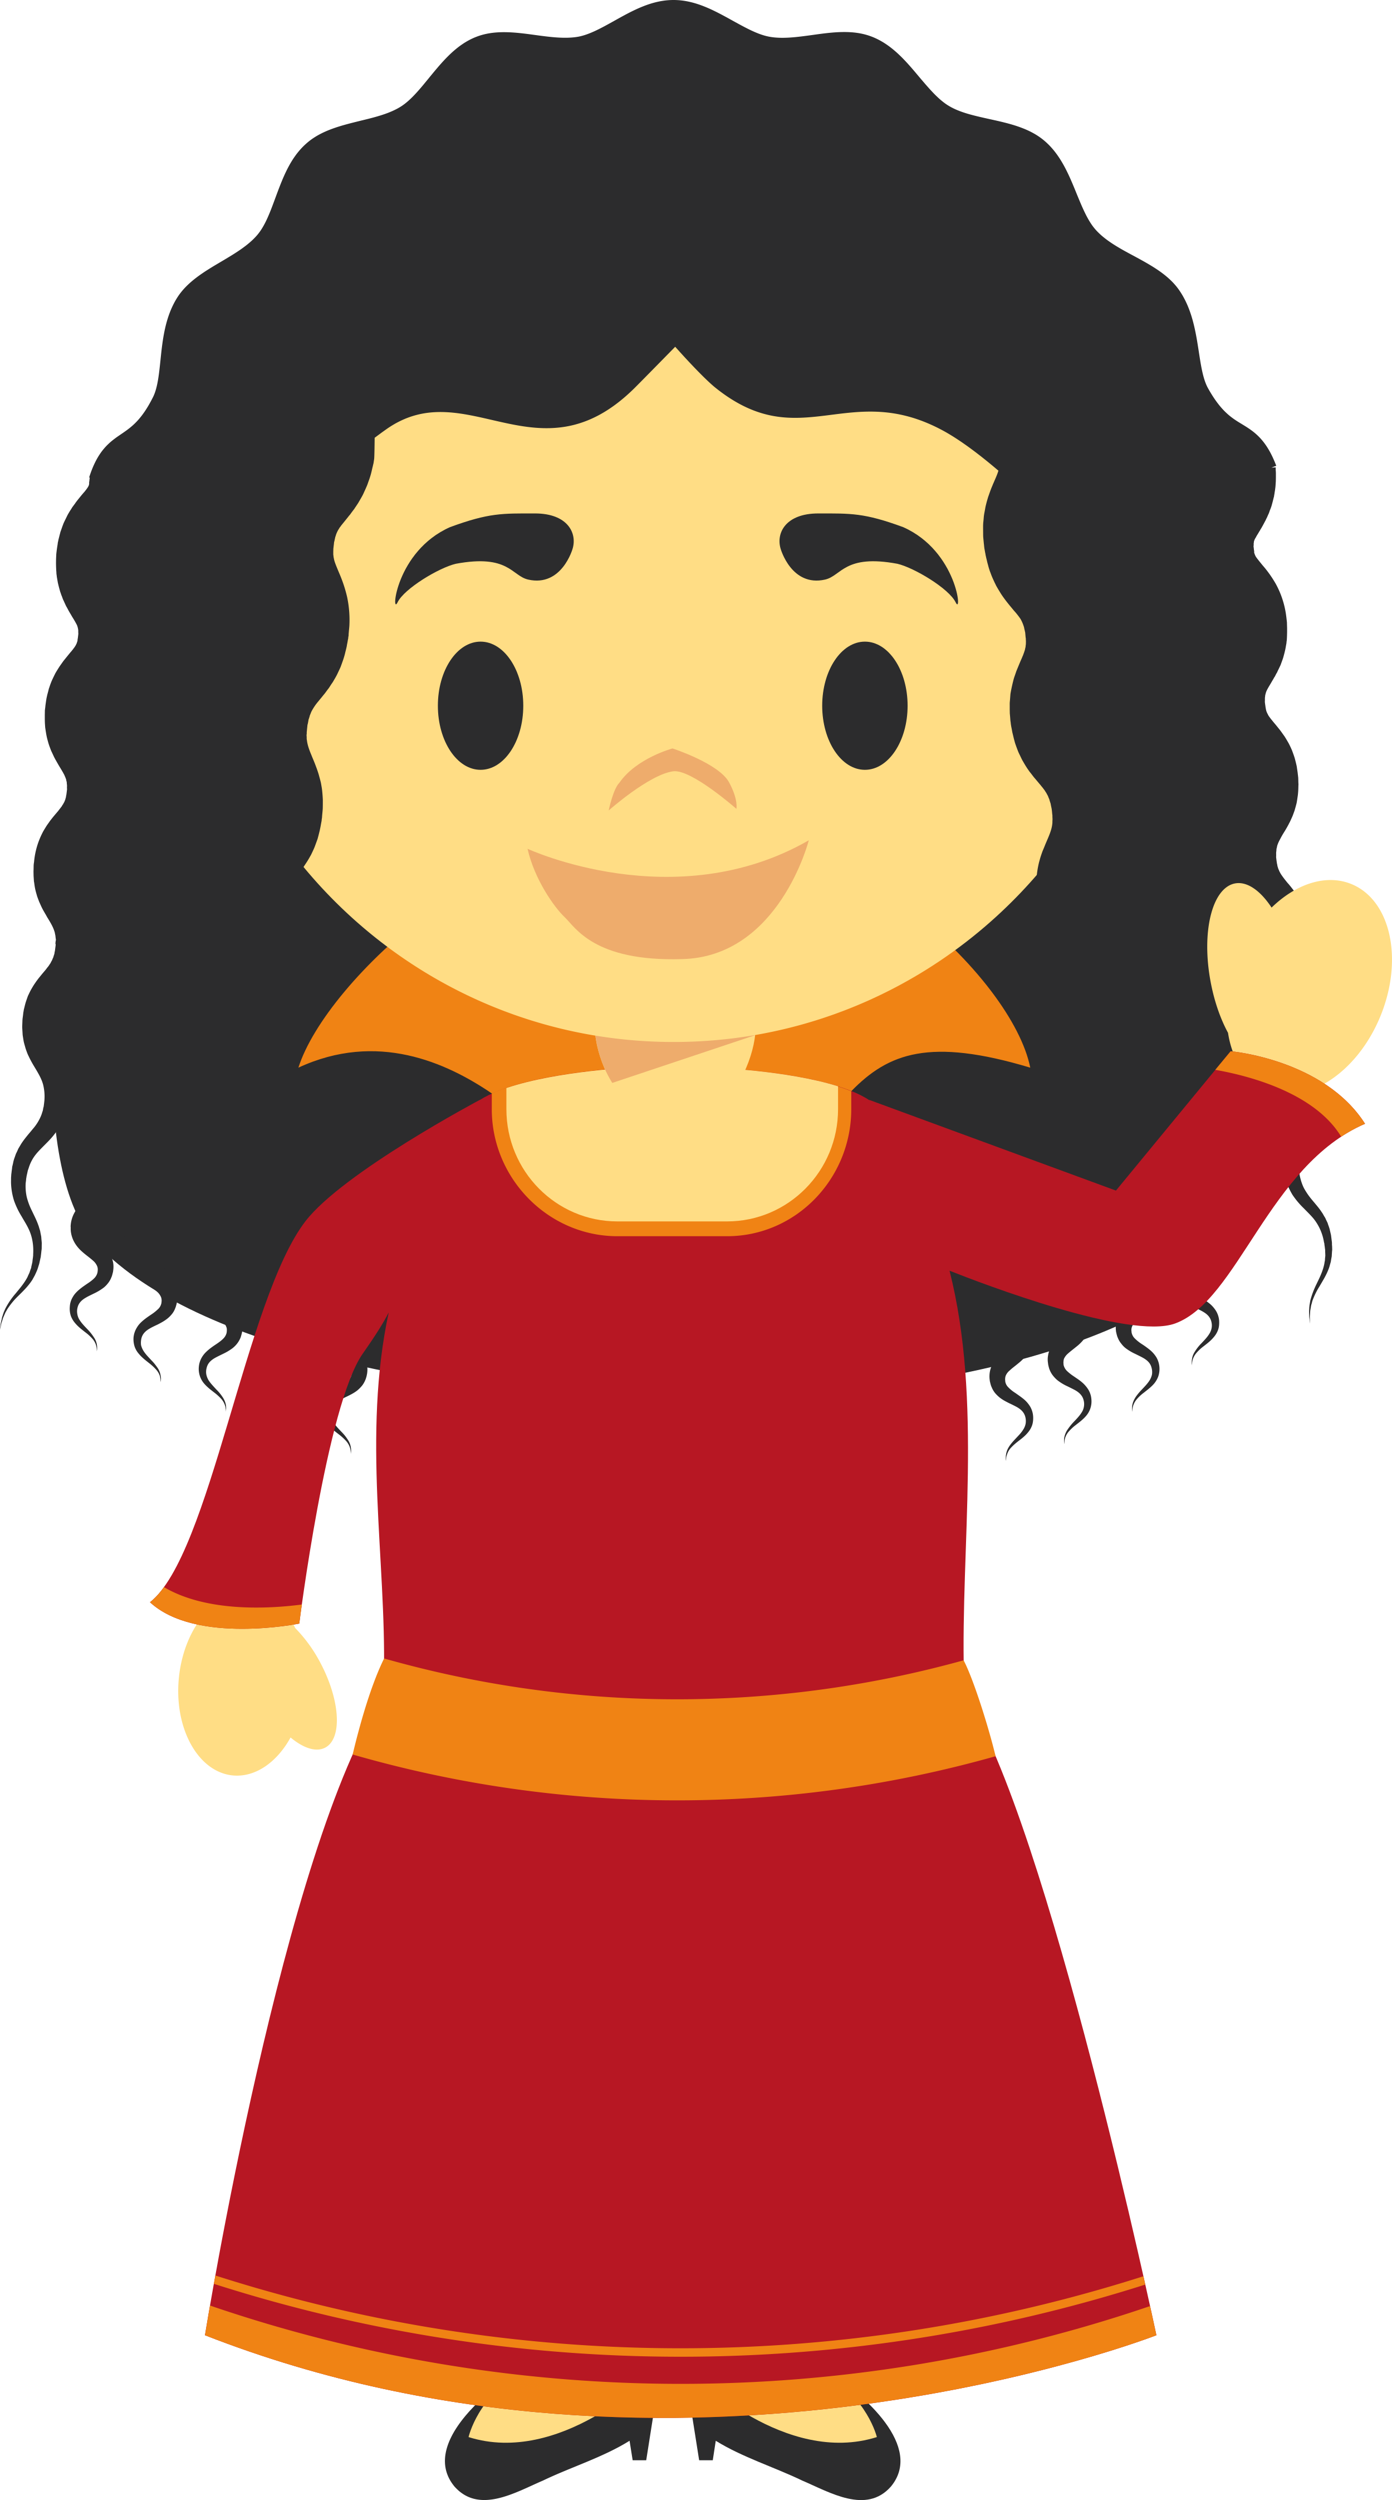 <svg xmlns="http://www.w3.org/2000/svg" width="65.195" height="117.016"><g fill-rule="evenodd" stroke-miterlimit="10" data-paper-data="{&quot;isPaintingLayer&quot;:true}" style="mix-blend-mode:normal"><path fill="#2c2c2d" d="m7.578 18.146 47.996-1.07s7.757 33.805 2.224 41.049c-7.772 10.165-44.784 9.48-53.362 0-5.948-6.578 3.142-39.978 3.142-39.978z"/><path fill="#f08314" d="M23.033 51.177c-2.127-1.447-5.37-2.916-9.058-1.205 1.316-4.123 9.457-11.633 17.482-11.664 8.03-.028 15.942 7.423 16.796 11.664-4.714-1.416-6.646-.681-8.384 1.102-4.208-.09-12.628.035-16.836.103"/><path fill="#ffdd85" d="M53.871 29.376c1.155.754 1.915 2.032 1.915 3.487 0 2.312-1.932 4.192-4.309 4.192-.068 0-.135-.003-.2-.004-3.86 6.99-11.249 11.72-19.732 11.72-8.492 0-15.888-4.739-19.743-11.743a4.238 4.238 0 0 1-.48.026c-2.386 0-4.314-1.879-4.314-4.19 0-1.567.881-2.929 2.185-3.65a22.963 22.963 0 0 1-.229-3.274c0-12.61 10.11-22.83 22.58-22.83 12.47 0 22.58 10.22 22.58 22.831 0 1.167-.087 2.316-.253 3.435" data-paper-data="{&quot;origPos&quot;:null}"/><path fill="#2c2c2d" d="M26.819 25.681s-.503 1.803-2.082 1.446c-.772-.174-.908-1.201-3.386-.74-.779.18-2.417 1.156-2.732 1.808-.316.652-.088-2.392 2.457-3.522 1.835-.675 2.457-.642 3.977-.642s1.987.907 1.766 1.65m9.741 0s.503 1.803 2.082 1.446c.772-.174.908-1.201 3.386-.74.779.18 2.417 1.156 2.732 1.808.316.652.087-2.392-2.457-3.522-1.835-.675-2.457-.642-3.977-.642s-1.987.907-1.766 1.65m-12.052 7.35c0 1.657-.895 3-2 3s-2-1.343-2-3 .895-3 2-3 2 1.343 2 3m18 0c0 1.657-.895 3-2 3s-2-1.343-2-3 .895-3 2-3 2 1.343 2 3"/><path fill="#eeac6c" d="M31.528 36.1c-1.125.153-3.02 1.834-3.02 1.834s.207-1.009.503-1.299c.8-1.156 2.487-1.604 2.487-1.604s2.173.703 2.65 1.588c.443.824.34 1.238.34 1.238s-2.121-1.871-2.96-1.756zM24.708 39.727s6.897 3.208 13.172-.397c0 0-1.39 5.47-5.95 5.561-4.115.122-4.984-1.492-5.477-1.956-.492-.463-1.42-1.772-1.745-3.208"/><path fill="#2c2c2d" d="M62.394 58.479a.49.49 0 0 1-.007.08c-.004.057-.006.107-.011.162 0 .024-.002.05-.004.077-.002.026-.008.048-.013.074-.008.048-.017.098-.024.148-.006.049-.023.094-.036.142l-.039.14c-.121.359-.307.641-.454.896a3.47 3.47 0 0 0-.342.697c-.015.055-.026.11-.043.158-.017.05-.021.102-.03.148l-.024.138c-.004.041-.006.085-.008.123-.003.039-.005.08-.009.11-.002.038-.004.068-.002.1.002.062.002.113.006.15l.002.127s-.006-.04-.014-.123c-.005-.041-.01-.091-.02-.151a.654.654 0 0 1-.007-.102c0-.033 0-.072-.002-.112 0-.036-.002-.083 0-.126.002-.049.007-.09.008-.145.007-.048.007-.1.02-.153.008-.052.02-.111.028-.168.07-.26.164-.512.283-.753.13-.272.279-.558.357-.89.01-.04.018-.082.024-.124.004-.042.019-.084.022-.13.001-.044.004-.088.01-.131l.007-.067-.002-.066c0-.046-.005-.09-.005-.138l-.001-.065-.01-.072c-.006-.053-.011-.101-.021-.153l-.007-.075-.002-.008v-.005l-.005-.015-.01-.037a2.367 2.367 0 0 0-.482-1.095c-.134-.162-.298-.321-.471-.498a3.848 3.848 0 0 1-.517-.616 3.185 3.185 0 0 1-.355-.824c-.014-.068-.027-.127-.04-.197l-.024-.098-.004-.025-.005-.03v-.013l-.01-.055a2.503 2.503 0 0 0-.026-.227l-.005-.054v-.059l-.002-.117c-.002-.078-.005-.157.005-.24.006-.078.013-.161.023-.24.015-.079.033-.16.047-.241.025-.08.046-.161.07-.24.106-.31.253-.587.367-.837.115-.22.192-.458.228-.703.008-.059.008-.118.01-.177l.002-.046v-.042l-.004-.083v-.078l-.013-.116-.015-.114-.007-.057-.002-.03c-.002-.007.002.043 0 .013l-.002-.014a2.337 2.337 0 0 0-.242-.69c-.117-.205-.277-.38-.495-.592a14.876 14.876 0 0 1-.354-.367c-.061-.07-.124-.149-.187-.225-.058-.083-.116-.164-.17-.25-.007-.008-.011-.017-.017-.03l-2.752 8.192c.048.043.093.09.134.14.106.117.191.25.253.396.059.143.094.294.104.448l.004.052v.018l-.002.032v.042l-.002.065-.005.068c0 .02-.003.04-.01.059a.688.688 0 0 1-.015.112 1.519 1.519 0 0 1-.175.406c-.152.238-.327.38-.474.503-.149.12-.278.213-.373.303a.654.654 0 0 0-.184.252.34.34 0 0 0-.03.137l-.003.022v.004c0 .005-.002-.028 0-.01v.015l.005.063c.006.022 0 .029.008.059a.554.554 0 0 0 .145.26c.095.094.198.18.309.254.129.083.253.172.374.266a1.4 1.4 0 0 1 .329.365c.084.139.134.295.147.457.008.145-.002.302-.052.435a1.057 1.057 0 0 1-.199.336c-.156.188-.323.306-.463.418a2.09 2.09 0 0 0-.345.317.898.898 0 0 0-.173.301.806.806 0 0 0-.035.214c-.003.048-.003.075-.003.075s-.001-.027-.01-.075l-.004-.094c.002-.037.002-.085.013-.131a.835.835 0 0 1 .132-.344c.087-.142.19-.273.308-.39.126-.135.267-.277.37-.443a.78.78 0 0 0 .108-.269.687.687 0 0 0-.01-.295c-.048-.206-.178-.35-.393-.474-.109-.064-.232-.121-.37-.188a2.43 2.43 0 0 1-.437-.26 1.043 1.043 0 0 1-.222-.219 1.102 1.102 0 0 1-.225-.468l-.016-.061-.004-.013c.002.009-.002-.024-.002-.024v-.013l-.008-.044a1.36 1.36 0 0 1 .01-.358 1.47 1.47 0 0 1 .115-.35c.054-.102.116-.199.186-.29.132-.166.27-.3.382-.424.11-.123.195-.232.222-.319a.218.218 0 0 0 .02-.105c.002-.009 0-.022 0-.026s0-.014-.002-.014c0 0-.002 0-.002-.004v-.005l-.004-.03-.007-.033-.004-.017c0-.011.004.044.004.017l-.004-.004a.22.22 0 0 0-.046-.092.442.442 0 0 0-.071-.065 1.937 1.937 0 0 0-.333-.18l-1.798 1.355c.063.052.12.11.173.173.21.234.335.532.354.846l.007.05v.052l-.004.04-.003.065-.002.067c-.002.023-.006.04-.008.06a.784.784 0 0 1-.02.114 1.41 1.41 0 0 1-.171.404c-.153.24-.328.382-.473.505-.151.118-.281.211-.374.301a.675.675 0 0 0-.186.254.416.416 0 0 0-.03.135l-.002.022v.004c0 .007-.002-.026 0-.008v.015l.006.061c.005.022 0 .031.007.059.022.1.072.192.145.264.094.093.197.177.307.25.13.082.254.17.374.266.13.101.242.225.33.365.158.27.191.595.093.892a1.135 1.135 0 0 1-.194.341c-.158.183-.329.301-.467.415a2 2 0 0 0-.344.316.897.897 0 0 0-.171.3c-.011.04-.02.08-.028.122-.004.037-.008.068-.008.094 0 .047-.003.077-.003.077s-.002-.027-.01-.077c-.003-.026-.003-.057-.005-.094.002-.039.002-.085.009-.133.023-.122.068-.24.134-.345.076-.129.186-.256.311-.389s.27-.278.372-.443a.855.855 0 0 0 .108-.27.749.749 0 0 0-.016-.295c-.045-.205-.172-.349-.39-.474-.108-.063-.229-.118-.368-.188a2.42 2.42 0 0 1-.441-.258 1.07 1.07 0 0 1-.218-.218 1.018 1.018 0 0 1-.171-.29c-.026-.053-.041-.123-.058-.18l-.01-.061-.01-.011c.005.011-.002-.026-.002-.026v-.013l-.006-.042a1.424 1.424 0 0 1 .008-.356 1.4 1.4 0 0 1 .117-.352c.051-.104.114-.202.186-.293.134-.166.268-.299.378-.421.115-.125.201-.234.229-.317a.242.242 0 0 0 .018-.109c.004-.009 0-.022 0-.027-.003-.004 0-.012-.003-.012h-.004v-.01l-.004-.028-.004-.033-.003-.02c0-.006.003.044.003.02l-.003-.002a.242.242 0 0 0-.047-.094.593.593 0 0 0-.074-.068 2.27 2.27 0 0 0-.356-.196c-.026-.013-.061-.027-.089-.042 0 0-1.387-.529-1.467-.863l-.045-.223-.02-.11-.005-.03a.135.135 0 0 0-.004-.026l-.002-.017-.007-.062c-.017-.163-.038-.325-.038-.5v-.017c0 .068-.004.136-.013.203a1.84 1.84 0 0 1-.074.314 1.864 1.864 0 0 1-.283.523 2.286 2.286 0 0 1-.262.282l-.051.048c-.1.085-.186.153-.262.211a3.59 3.59 0 0 0-.275.23c-.015.015-.023.015-.03.024-.006.002-.008.007-.013.02-.004.004-.004.013-.006.017.002.031-.007-.035-.007-.026v.009l.005.017.002.04.002.017c0-.002 0-.003-.002-.004 0-.005 0-.005-.002-.005-.006-.008-.005 0-.006 0v.024c0 .018.01.042.04.079.054.072.188.168.353.28a.532.532 0 0 0 .073.047c.002.005.004.01.009.01.021.017.047.03.074.048.004.001.006.008.01.011.023.017.05.036.073.056.003.003.007.003.014.007.038.03.077.065.12.098.009.009.024.018.033.029.013.011.022.021.034.028.011.018.029.028.039.042a.13.13 0 0 1 .025.026 1.43 1.43 0 0 1 .319.474c.06.142.096.294.106.448l.002.046v.094l-.002.07-.004.063-.007.057c-.009.039-.015.079-.024.114a1.46 1.46 0 0 1-.17.406 2.094 2.094 0 0 1-.474.503c-.149.122-.279.218-.376.308a.698.698 0 0 0-.186.244.47.47 0 0 0-.023.142l-.003.018v.004c0 .005-.006-.026-.002-.008l.002.017.003.059c.004.026 0 .033.006.061.024.1.074.19.145.264.095.093.2.177.311.25.117.083.249.164.37.264.13.104.241.229.33.369.084.139.134.295.145.457.027.28-.062.56-.246.774-.158.183-.325.302-.465.412a2.211 2.211 0 0 0-.347.32.841.841 0 0 0-.17.297c-.012.046-.023.087-.03.122-.002.04-.006.068-.006.094v.077a.643.643 0 0 1-.017-.171c0-.039 0-.081.01-.133a.99.99 0 0 1 .134-.345 2.7 2.7 0 0 1 .309-.389c.124-.131.266-.274.372-.444a.697.697 0 0 0 .104-.264.684.684 0 0 0-.009-.295c-.047-.207-.179-.354-.391-.477-.108-.061-.236-.12-.368-.187a2.335 2.335 0 0 1-.44-.26 1.359 1.359 0 0 1-.223-.22 1.052 1.052 0 0 1-.171-.29c-.021-.045-.039-.118-.054-.175l-.013-.063-.004-.015c0 .016-.002-.024-.002-.024l-.002-.013-.005-.04a1.04 1.04 0 0 1 .007-.356c.019-.124.063-.244.114-.354.054-.106.119-.201.184-.286.134-.171.273-.306.383-.426.093-.093.17-.2.227-.319a.308.308 0 0 0 .017-.11c.002-.008 0-.017 0-.026v-.011c-.004 0-.004-.002-.004-.002v-.002l-.003-.031-.006-.037-.002-.015c-.002-.011.002.037 0 .017l-.002-.006a.24.24 0 0 0-.046-.092.77.77 0 0 0-.074-.068 2.292 2.292 0 0 0-.36-.192c-.167-.083-.381-.175-.618-.369a.46.46 0 0 1-.076-.066l-.028-.026a.215.215 0 0 1-.05-.05.508.508 0 0 1-.032-.036.41.41 0 0 1-.069-.08 1.427 1.427 0 0 1-.214-.367.657.657 0 0 1-.048-.136l-.024-.081-.011-.061-.01-.037-.007-.018v-.01l-.006-.044c-.005-.046-.011-.087-.013-.133a1.258 1.258 0 0 1 .007-.28c.001-.033.006-.063.01-.096.002-.009.002-.018.007-.026.004-.029.017-.059.017-.092.067-.116.075-.232.125-.334.085-.162.182-.297.273-.407.08-.097.164-.19.253-.28.146-.155.25-.277.27-.341.008-.025.002-.032-.005-.025l-.026.01c0-.002 0 0-.004.004v-.01l-.004-.018v-.011c0 .016-.005-.05.004.033h-.004c-.005-.004-.007-.007-.009 0-.002 0-.004.005-.004.015-.002.018.004.037-.007.035-.015 0-.043-.022-.1-.048l-.22-.105c-.093-.046-.799-.057-.715.153.047.153.084.308.112.466l.007.072c.006.087.002.03.002.052v.031c0 .011.002.205-.013.302-.033.226-.11.443-.225.64l-.002.008c-.022.029-.039.064-.06.094-.003.005-.005.007-.007.013l-.063.083c-.11.138-.218.245-.315.33-.097.085-.186.153-.262.215a3.254 3.254 0 0 0-.274.225c-.015.017-.023.017-.033.024a.072.072 0 0 0-.013.022c0 .006-.002.013-.004.015.004.033-.004-.035-.002-.024v.011l.002.015.002.039v.018-.004c0-.005-.002-.005-.002-.007-.006-.008-.002 0-.004.002-.002.011-.002.018-.002.024a.165.165 0 0 0 .034.077c.01.01.02.02.028.032.003 0 .009.003.009.005.01.01.02.018.03.026 0 .002.002.007.005.007.006.008.021.019.036.032a2.816 2.816 0 0 1 .052.04c.041.032.091.065.143.102a.286.286 0 0 0 .054.035c.164.117.374.249.57.477.105.118.19.252.253.397.058.143.094.294.106.448l.005.05v.097l-.005.065-.005.063c-.001.025-.008.042-.01.06a.502.502 0 0 1-.022.113 1.23 1.23 0 0 1-.171.407c-.15.236-.323.384-.47.502-.147.121-.279.217-.374.309a.644.644 0 0 0-.186.242.438.438 0 0 0-.028.144l-.002.02v.002c0 .005-.003-.024 0-.011v.016l.004.062c.004.023 0 .034.006.06.02.1.073.193.148.263.093.095.197.179.31.25.12.083.245.169.37.267.13.102.242.226.329.367.084.14.133.297.145.459.01.14-.003.299-.05.433a1.094 1.094 0 0 1-.199.338c-.156.186-.324.302-.463.413a2.632 2.632 0 0 0-.35.319.847.847 0 0 0-.164.304.756.756 0 0 0-.032.118c0 .035-.005.07-.005.094v.074a.797.797 0 0 1-.015-.074l-.004-.094c.002-.037.002-.081.013-.131a.934.934 0 0 1 .127-.345c.076-.129.19-.256.314-.389.125-.134.27-.274.371-.444a.765.765 0 0 0 .106-.266.757.757 0 0 0-.011-.298c-.047-.205-.177-.351-.39-.474a5.536 5.536 0 0 0-.37-.185c-.136-.07-.288-.143-.442-.263a1.755 1.755 0 0 1-.22-.214 1.162 1.162 0 0 1-.168-.295c-.024-.047-.041-.122-.056-.177l-.013-.061-.007-.015c.004.013-.002-.022-.002-.022v-.013l-.006-.044a1.24 1.24 0 0 1 .123-.708c.054-.102.116-.2.186-.291.131-.166.27-.299.38-.421.112-.121.196-.236.226-.322a.21.21 0 0 0 .02-.104c.003-.011 0-.02 0-.027-.002-.006 0-.011-.002-.013l-.004-.004v-.003l-.007-.03-.004-.035-.002-.017c0-.009.002.039.002.017l-.002-.004a.168.168 0 0 0-.048-.09.27.27 0 0 0-.071-.068 2.258 2.258 0 0 0-.359-.194c-.166-.085-.38-.175-.62-.365a1.665 1.665 0 0 1-.339-.38 1.416 1.416 0 0 1-.128-.248.194.194 0 0 1-.017-.06h.002c0-.009-.011-.02-.015-.027 0-.004-.007-.006-.007-.011-.006-.013-.008-.026-.015-.041l-.021-.079-.013-.061-.009-.037-.006-.022-.003-.006c0 .003-.006-.066-.002-.047-.004-.04-.008-.082-.017-.13a1.567 1.567 0 0 1 .011-.283c.023-.23.097-.452.216-.651.004-.012.013-.019.021-.032.011-.024.029-.046.039-.066a1.3 1.3 0 0 1 .08-.111c.024-.035.048-.064.072-.094.09-.11.177-.201.25-.278.15-.153.253-.277.275-.337.011-.03.002-.036-.007-.03l-.023.013c0-.005-.003 0-.007.005v-.014l-.002-.017-.002-.013c.002.017-.005-.046.004.03h-.009c-.002 0-.004.009-.006.023 0 .012.004.032-.009.03-.01-.003-.041-.018-.095-.043l-.222-.11a3.203 3.203 0 0 1-.333-.173 2.223 2.223 0 0 1-.422-.321 1.863 1.863 0 0 1-.401-.551c-.029-.054-.048-.109-.07-.166l-.013-.041-.011-.02-.006-.026c-.008-.035-.022-.072-.028-.105l-.033-.135-.008-.04-.013-.085-.002-.041a1.89 1.89 0 0 1 .052-.705c.059-.22.151-.429.274-.62.098-.14.204-.273.318-.4.021-.021.04-.045.06-.065a3.005 3.005 0 0 1-.335-.186 2.636 2.636 0 0 1-.452-.347 2.22 2.22 0 0 1-.44-.599c-.028-.059-.057-.113-.078-.173l5.537-4.72-1.098-2.604 1.13-1.95-.043-.048-.097-.118c-.03-.035-.065-.074-.097-.12a4.21 4.21 0 0 1-.21-.275c-.034-.053-.069-.101-.104-.153l-.096-.166a2.663 2.663 0 0 1-.18-.339c-.061-.118-.098-.236-.143-.356-.048-.116-.078-.251-.114-.385a2.05 2.05 0 0 1-.05-.198l-.026-.14-.026-.14-.015-.068a.58.58 0 0 0-.009-.068l-.002-.022-.007-.044a4.582 4.582 0 0 1 .089-1.69l.052-.19c.036-.118.076-.235.119-.35l.067-.158.03-.076.03-.075.113-.264c.138-.323.199-.52.216-.741 0-.056.002-.112.006-.168-.002-.05-.006-.094-.006-.14v-.015c0-.007.002-.007 0-.024l-.009-.068-.013-.138-.017-.137c-.004-.053.004.052.002.037l-.002-.013-.004-.024-.009-.048c-.017-.064-.024-.134-.041-.189a1.771 1.771 0 0 1-.052-.17 1.835 1.835 0 0 1-.06-.148c-.022-.048-.05-.09-.072-.136-.024-.043-.056-.083-.082-.131l-.104-.138-.067-.08a.652.652 0 0 0-.071-.085c-.054-.068-.11-.132-.166-.2l-.095-.11-.1-.13c-.034-.046-.067-.085-.104-.131l-.106-.151a4.878 4.878 0 0 1-.196-.321c-.069-.109-.119-.234-.177-.347-.059-.118-.1-.237-.145-.357-.022-.063-.043-.118-.063-.181l-.054-.201-.048-.201-.012-.05-.007-.024-.002-.016-.013-.063c-.013-.086-.033-.17-.048-.256l-.002-.017a.887.887 0 0 1-.011-.077l-.004-.043-.013-.086-.013-.172-.015-.168-.004-.18v-.183c0-.061-.002-.12.004-.184.013-.122.019-.249.031-.376a8.05 8.05 0 0 1 .164-.734l.114-.33.119-.288a8.58 8.58 0 0 1 .106-.249l.043-.099.02-.05.012-.026.009-.02.03-.083c.009-.028.024-.059.028-.081l.022-.067a.188.188 0 0 0 .015-.062c.009-.038.02-.076.026-.118a.962.962 0 0 1 .013-.107c0-.074.007-.161-.002-.205v-.061l-.009-.057c-.008-.077-.013-.155-.021-.227l-.009-.059v-.013c-.004-.066.004.072.002.054l-.002-.015-.013-.07a1.325 1.325 0 0 1-.03-.136 1.802 1.802 0 0 0-.164-.393 3.499 3.499 0 0 0-.312-.395c-.151-.186-.377-.44-.597-.773-.027-.04-.051-.084-.08-.13a6.688 6.688 0 0 1-.153-.26c-.023-.045-.043-.094-.067-.135-.041-.094-.088-.186-.125-.278-.039-.089-.069-.183-.106-.273l-.046-.143c-.012-.045-.027-.095-.04-.15-.033-.105-.05-.203-.078-.306l-.017-.076-.003-.018-.002-.006-.006-.024c-.007-.033-.011-.062-.015-.088-.015-.061-.022-.116-.033-.172l-.008-.046-.005-.02-.011-.09-.002-.013c-.004-.044-.006-.084-.013-.124l-.023-.238c-.003-.044-.009-.083-.009-.118-.002-.044-.002-.087-.002-.127l-.002-.249v-.125l.006-.127a5.02 5.02 0 0 0 .024-.253c.007-.083.021-.169.037-.249.017-.085.03-.164.045-.247.018-.077.038-.155.058-.234l.065-.223c.026-.067.048-.137.072-.203.012-.03.023-.066.036-.1.011-.033.024-.058.033-.088.023-.056.046-.112.071-.168.006-.027.021-.05.031-.077l.03-.068.103-.24c.054-.129.086-.22.106-.29-.899-.767-1.774-1.421-2.542-1.847-4.473-2.456-6.7 1.165-10.696-2.023-.663-.53-1.9-1.93-1.9-1.93s-1.501 1.532-1.901 1.93c-4.492 4.444-7.861-.745-11.643 1.942-.18.127-.355.256-.532.389-.004.431-.013.942-.024.997l-.027.177-.01.05a.724.724 0 0 0-.023.098c-.02.074-.037.148-.053.223a3.74 3.74 0 0 1-.15.494c-.03.085-.057.173-.1.264-.039.092-.084.189-.13.289-.043.1-.099.193-.157.293l-.087.15c-.03.049-.06.093-.093.143-.028.045-.065.091-.095.144-.032.043-.065.083-.097.128a2.46 2.46 0 0 0-.095.13c-.03.039-.065.073-.093.113-.093.118-.192.238-.298.37a.145.145 0 0 1-.028.032l-.022.034a.587.587 0 0 1-.048.06c-.013.02-.024.035-.034.057-.009.018-.026.033-.035.055a1.25 1.25 0 0 0-.116.255c-.009.029-.016.057-.029.086a.222.222 0 0 0-.008.044l-.013.05c-.007.034-.013.069-.022.104l-.013.055v.007l.005-.066-.003.024-.004.043c-.004.06-.013.121-.02.18l-.01.094-.002.02c0 .007-.003.017-.003.017l.003.015c0 .022-.003.039-.003.059l-.001.033v.134c.001.026.006.052.01.08l.003.042.01.048.009.044c.004.015.004.028.011.05.03.127.11.315.231.607.16.365.286.744.376 1.132.092.44.127.89.104 1.34-.007.105-.02.207-.028.312a1.63 1.63 0 0 0-.009.155l-.009.042a.506.506 0 0 0-.008.081l-.003.012-.013.06a3.985 3.985 0 0 1-.043.232l-.008.058-.02.09c-.015.064-.03.125-.047.188-.057.258-.141.472-.223.699-.05.112-.104.223-.156.335-.054.111-.117.214-.177.317-.03.058-.063.1-.097.148l-.093.144c-.032.053-.065.088-.098.134l-.09.122-.026.033-.019.026-.044.052-.086.107c-.05.06-.1.12-.147.18a2.463 2.463 0 0 0-.344.511c-.015.043-.034.085-.052.133a.257.257 0 0 0-.023.072l-.024.077c-.006.026-.02.052-.026.08l-.015.09-.018.09-.01.044-.005.022c-.002.017.007-.101.002-.044l-.002.017c-.006.09-.019.177-.026.265l-.006.067-.004.016v.084c-.003.02-.007.041-.007.063-.002.025 0 .05.004.075.003.05-.004.105.009.153.024.198.076.386.212.708.034.087.071.174.108.262l.061.152.06.16c.044.116.084.235.119.354.034.129.071.253.1.383.023.133.049.265.06.395.013.13.023.261.028.392 0 .128 0 .253-.003.38-.004.126-.02.242-.03.364l-.006.09-.007.046-.004.02a.79.79 0 0 0-.006.074l-.026.135-.026.145-.014.07c-.001.008-.008.028-.01.045l-.011.055c-.032.133-.067.275-.104.407-.045.124-.09.249-.136.371-.049.122-.108.243-.168.367-.063.112-.13.232-.197.336l-.106.16-.051.079-.05.07-.108.135a1.303 1.303 0 0 1-.1.125l-.175.223-.045.05-.035.048-.073.092a.43.43 0 0 0-.057.083l.753 3.091-.459 2-.013.123-.017.174-.011.09c-.008.079-.004.031-.006.052l-.005.02-.004.036-.052.29-.006.017-.007.027-.008.045-.022.094-.052.193c-.008.03-.015.063-.028.094l-.028.085-.063.177-.034.083-.028.063-.327 1.432.819 4.966s3.523 6.906 3.406 7c-.24.192-.451.286-.62.367a2.465 2.465 0 0 0-.356.196.327.327 0 0 0-.074.068.202.202 0 0 0-.047.092l-.003.004c-.002.022.003-.025.003-.015l-.003.013-.006.037-.004.033-.002.005c-.005 0 0 .006-.005.01 0 .009-.002.017 0 .027a.251.251 0 0 0 .02.106c.055.12.132.228.227.32.11.12.248.253.38.428.071.089.133.184.184.286.058.11.097.23.115.354.022.117.025.236.01.354l-.006.044v.011l-.005.022-.005.017-.01.059c-.017.059-.034.131-.057.179-.042.105-.1.21-.17.293a1.663 1.663 0 0 1-.22.217c-.153.118-.307.192-.443.26-.134.065-.26.122-.368.187-.216.122-.346.269-.393.472a.76.76 0 0 0-.009.295.776.776 0 0 0 .106.269c.104.171.247.313.37.443.118.118.223.248.311.39.068.104.113.22.132.343.011.055.011.096.013.135-.002.038-.002.068-.007.094l-.008.077-.003-.079c0-.024-.006-.054-.008-.092-.007-.034-.013-.076-.03-.124a.85.85 0 0 0-.167-.297 2.414 2.414 0 0 0-.344-.317c-.146-.116-.313-.23-.466-.413a1.02 1.02 0 0 1-.199-.343c-.1-.297-.066-.622.093-.892.09-.14.2-.263.33-.367.126-.098.252-.181.372-.264a1.72 1.72 0 0 0 .309-.252.522.522 0 0 0 .145-.264c.009-.026.002-.033.009-.059l.004-.059v-.015c.004-.018-.002.013 0 .008l-.002-.006v-.018a.444.444 0 0 0-.028-.137.639.639 0 0 0-.186-.249c-.095-.09-.224-.186-.374-.306-.145-.123-.322-.269-.471-.505a1.247 1.247 0 0 1-.173-.404c-.011-.04-.015-.074-.022-.114 0-.02-.006-.035-.008-.057l-.003-.068-.004-.065-.002-.042v-.052l.007-.05c.006-.142-4.39-2.148-4.39-2.148-.078.039-.145.072-.195.102-.003.211.014.422.05.63.002.002.002.004.002.006l-.162-.063c.046.06.094.119.145.175.11.122.251.255.378.421.073.09.135.189.186.293.11.219.154.465.125.708l-.006.042-.002.013-.002.026-.003.011-.015.061a2.512 2.512 0 0 1-.052.178 1.205 1.205 0 0 1-.393.51 2.556 2.556 0 0 1-.44.258c-.14.07-.26.125-.37.188-.217.124-.344.269-.389.474a.69.69 0 0 0-.013.295.846.846 0 0 0 .103.269c.106.166.252.311.372.443.12.117.224.248.313.39a.95.95 0 0 1 .132.345c.007.048.007.094.009.133l-.004.094a1.46 1.46 0 0 0-.009.077v-.077c0-.026-.009-.057-.013-.094a.402.402 0 0 0-.026-.122.878.878 0 0 0-.166-.299 2.3 2.3 0 0 0-.348-.317c-.143-.114-.309-.232-.467-.415a1.053 1.053 0 0 1-.247-.776c.013-.162.063-.318.146-.457.086-.146.207-.265.33-.365.121-.1.251-.186.371-.266.12-.081.228-.164.31-.25a.567.567 0 0 0 .145-.263c.004-.03.002-.038.008-.06l.002-.061.003-.015c0-.018-.003.015-.003.008v-.026a.316.316 0 0 0-.032-.135.635.635 0 0 0-.182-.254c-.095-.089-.224-.183-.376-.301-.142-.123-.32-.265-.471-.505a1.192 1.192 0 0 1-.168-.404c-.013-.04-.018-.079-.026-.114l-.007-.059-.006-.068-.002-.065v-.093l.002-.05c.012-.155.047-.306.106-.45.013-.024.023-.05.037-.076l-1.14-.298c.007.166.036.33.085.49l-.707-.281a3.737 3.737 0 0 1-.054-.39l-.295-.275a.116.116 0 0 0-.01.033l-.004.004c0 .024.004-.026.004-.017l-.004.015-.005.037-.006.029v.004c0 .002-.002.002-.002.005v.01l-.003.026a.272.272 0 0 0 .02.11 1.1 1.1 0 0 0 .225.314c.11.125.248.259.382.429.07.09.132.187.186.288.055.11.093.23.113.352.023.118.027.239.011.358l-.005.042-.002.011a.602.602 0 0 0-.004.026l-.005.015-.013.059c-.015.055-.034.129-.056.177a.974.974 0 0 1-.168.293 1.38 1.38 0 0 1-.223.216c-.153.116-.303.193-.439.263-.14.065-.261.122-.367.185-.218.125-.346.269-.393.475a.916.916 0 0 0-.015.295c.022.095.06.185.11.268.101.166.246.308.371.444.117.118.221.248.312.387.067.106.11.224.127.348.013.047.013.093.015.13l-.004.096c-.011.051-.013.077-.013.077 0-.026 0-.051-.002-.077 0-.026-.005-.061-.007-.094-.011-.037-.013-.078-.026-.124a.847.847 0 0 0-.173-.299 2.389 2.389 0 0 0-.345-.317c-.139-.114-.305-.232-.462-.418a1.048 1.048 0 0 1-.2-.336 1.15 1.15 0 0 1-.054-.435c.015-.162.067-.318.152-.457.082-.146.205-.265.328-.365.123-.1.25-.186.37-.266.111-.074.215-.159.311-.252a.518.518 0 0 0 .143-.264c.008-.026.002-.035.008-.059l.004-.061v-.013c.003-.022 0 .011 0 .008v-.008l-.002-.018a.39.39 0 0 0-.028-.137.687.687 0 0 0-.186-.252c-.094-.089-.222-.183-.374-.306-.147-.12-.324-.262-.471-.5a1.38 1.38 0 0 1-.174-.409c-.01-.035-.012-.071-.02-.111-.002-.018-.007-.039-.007-.055l-.006-.07-.002-.067v-.038l-.003-.035v-.017l.005-.05c0-.026.006-.055.008-.079l-.527-.315c0-.021 0-.041.002-.063l.007-.098v-.027a.465.465 0 0 0 .002-.035v-.01l.006-.057c.009-.073.02-.149.028-.223l.009-.057.013-.057.026-.116c.011-.05.022-.103.037-.153l-.635-.598c-.132.08-.27.153-.41.218-.17.079-.293.144-.36.197a.327.327 0 0 0-.074.068.275.275 0 0 0-.047.091v.003c-.004.026 0-.027 0-.018l-.004.018-.005.035-.002.028c0 .004 0 .004-.002.004l-.004.005v.008c0 .014-.003.022-.003.029 0 .038.007.076.022.111.028.083.115.195.227.317.106.12.244.254.378.425.072.09.134.187.186.29.053.11.092.227.117.347.021.12.023.242.006.363l-.004.04-.002.01s-.007.037-.002.029l-.005.012-.015.06c-.015.054-.03.127-.056.177a1.002 1.002 0 0 1-.169.293 1.113 1.113 0 0 1-.222.218 2.595 2.595 0 0 1-.439.258c-.138.07-.261.124-.367.188-.216.124-.346.269-.392.474a.685.685 0 0 0-.008.295.691.691 0 0 0 .101.269c.102.166.247.31.373.443.117.119.22.25.31.39a.854.854 0 0 1 .139.572c-.011.05-.013.076-.013.076v-.076a.794.794 0 0 0-.203-.516 2.162 2.162 0 0 0-.348-.316c-.141-.114-.307-.232-.465-.42a1.105 1.105 0 0 1-.199-.337 1.093 1.093 0 0 1-.047-.435.968.968 0 0 1 .144-.456c.082-.147.208-.265.328-.365.124-.101.252-.186.37-.267.124-.081.232-.164.314-.251a.541.541 0 0 0 .14-.262c.009-.029.002-.038.009-.059l.004-.064.002-.015c.005-.018-.002.013-.002.011V59.4a.39.39 0 0 0-.03-.138.685.685 0 0 0-.184-.251c-.097-.09-.224-.184-.374-.304-.149-.123-.322-.263-.473-.503a1.394 1.394 0 0 1-.171-.404c-.01-.039-.015-.074-.023-.114-.003-.019-.007-.036-.007-.056l-.006-.07v-.14l-.005-.018.005-.05a1.432 1.432 0 0 1 .356-.846c.201-.227.411-.36.575-.478.088-.055.172-.115.253-.179.045-.072.09-.14.13-.21l.002-.037v-.005h-.002c0 .009-.003.018 0 .005a.045.045 0 0 1-.005-.022c-.004-.009-.006-.018-.013-.022-.006-.009-.015-.009-.032-.02a3.241 3.241 0 0 0-.276-.231 5.278 5.278 0 0 1-.26-.21c-.032-.028-.065-.061-.102-.096l.48.028-1.26-3.426-.002.017-.004.042-.005.031-.015.054-.026.112-.021.113-.044.138-.041.14-.023.07-.029.063c-.034.081-.067.167-.11.247-.16.33-.393.605-.611.824-.214.22-.404.397-.554.585a1.893 1.893 0 0 0-.324.617l-.028.083-.017.043-.008.042c-.014.061-.025.12-.04.177l-.008.045-.003.01c-.002.008 0-.027 0-.005l-.002.026-.017.099a2.251 2.251 0 0 1-.022.194c-.014.22.003.442.05.658.057.223.139.44.243.645.1.214.217.434.3.674.025.058.036.121.058.18l.026.09c.007.028.011.063.017.093.013.06.025.12.035.18a5 5 0 0 0 .015.178l.008.09c.003.033 0 .06 0 .09l-.002.175c0 .055-.013.111-.017.166-.006.054-.011.111-.019.164l-.005.041-.002.02c-.002.022-.002.008-.002.018l-.002.008-.018.077c-.008.05-.023.101-.032.151l-.017.072a.962.962 0 0 1-.022.074l-.047.151c-.011.026-.017.054-.027.076l-.03.07a2.58 2.58 0 0 1-.062.136c-.016.048-.046.085-.066.131-.025.039-.047.083-.07.124-.206.317-.454.549-.662.756a3.507 3.507 0 0 0-.495.595c-.03.046-.056.098-.082.14-.03.047-.043.094-.065.137l-.054.125c-.017.042-.03.082-.041.122-.008.035-.024.07-.034.105a.486.486 0 0 0-.027.096c-.012.057-.02.107-.03.149-.019.076-.025.12-.025.12l.01-.125c.009-.039.015-.091.019-.15a.758.758 0 0 1 .02-.097c.006-.039.016-.071.026-.111.007-.037.015-.083.028-.127.016-.044.03-.088.043-.133.02-.048.029-.098.057-.144.02-.054.045-.106.071-.157a3.65 3.65 0 0 1 .456-.66c.188-.23.404-.475.56-.776.015-.04.034-.076.051-.116.018-.038.04-.077.05-.118l.044-.129.024-.059.01-.069c.011-.04.02-.084.03-.13l.016-.065.008-.075c.005-.048.013-.1.02-.15l.008-.076.002-.01v-.057c.024-.39-.027-.8-.207-1.18-.089-.194-.21-.382-.335-.6a3.824 3.824 0 0 1-.35-.726 3.057 3.057 0 0 1-.145-.883l.002-.205.007-.098v-.025c0 .011.004-.03.004-.03v-.013l.009-.059c.006-.073.019-.147.028-.223l.004-.053.015-.061.027-.113c.014-.078.034-.155.06-.23.028-.074.052-.153.082-.227.039-.074.071-.149.104-.223l.127-.215c.177-.277.389-.506.562-.72.163-.187.293-.4.385-.63.023-.054.036-.111.056-.166l.015-.045.009-.04.013-.081.021-.078.015-.114.013-.114.005-.054.008-.029c0-.013-.008.04-.006.01v-.01a2.266 2.266 0 0 0-.067-.733c-.065-.226-.177-.436-.335-.7-.078-.129-.169-.278-.255-.442a6.99 6.99 0 0 1-.126-.26 3.82 3.82 0 0 1-.105-.288c-.026-.098-.059-.201-.082-.304a8.867 8.867 0 0 1-.05-.312l-.02-.335c-.002-.061 0-.091.002-.133l.005-.127.002-.061v-.03l.004-.018c-.004.005.005-.072.002-.05l.02-.149.017-.148.015-.075a.434.434 0 0 1 .013-.076c.026-.101.048-.203.078-.306.032-.105.071-.205.106-.31.047-.096.093-.199.145-.295.054-.092.11-.19.168-.275l.089-.13a.742.742 0 0 0 .045-.06l.046-.06.09-.113.085-.103.16-.19.037-.046.03-.042.065-.08.105-.156c.02-.052.054-.098.076-.148l.028-.072a.216.216 0 0 0 .03-.075l.024-.078a.282.282 0 0 0 .022-.075c.004-.045.014-.085.024-.131l.032-.251v-.048c0-.009-.011-.044-.011.026v-.048l.007-.092.017-.091-.013-.086c-.006-.054-.009-.113-.022-.161-.013-.051-.016-.103-.036-.149-.057-.192-.162-.376-.338-.662l-.067-.12c-.023-.037-.045-.077-.071-.122a3.17 3.17 0 0 1-.147-.28l-.071-.158c-.024-.05-.043-.107-.065-.161-.02-.059-.043-.112-.06-.173l-.05-.177a2.757 2.757 0 0 1-.069-.358l-.013-.09-.009-.046-.002-.048-.013-.201-.004-.201.004-.123.002-.13.002-.062c0 .005.011-.113.009-.071l.002-.02.007-.046c.042-.477.176-.94.395-1.366.056-.112.123-.212.186-.317.032-.05.065-.092.101-.144.031-.042.063-.094.098-.136l.095-.12.05-.061.043-.052.164-.192c.022-.031.049-.066.069-.09l.057-.075.03-.037c.008-.011.013-.024.02-.035l.04-.064c.02-.021.026-.043.035-.06.012-.018.022-.037.032-.055.017-.037.028-.076.046-.111.009-.04.02-.078.032-.116.005-.035.005-.061.015-.088.002-.004.002-.013.004-.021l.009-.062.015-.122.015-.122c.009-.059-.01.063-.008.046v-.028l-.002-.04.002-.075c0-.024.002-.052-.003-.072-.006-.043-.008-.089-.01-.128a.568.568 0 0 1-.026-.11c-.011-.037-.027-.072-.037-.103-.013-.034-.035-.072-.045-.107l-.067-.124c-.054-.098-.122-.203-.212-.356l-.065-.114c-.022-.037-.048-.087-.073-.127a3.572 3.572 0 0 1-.072-.137l-.071-.153c-.024-.055-.05-.1-.074-.16l-.064-.172c-.042-.112-.074-.234-.106-.354-.032-.121-.052-.245-.072-.368-.008-.061-.019-.12-.026-.181-.003-.068-.01-.138-.013-.205a7.217 7.217 0 0 1-.004-.206v-.15l.004-.23v-.015c-.002.059.013-.092.013-.088l.005-.037.008-.083.022-.16.026-.168.037-.168.045-.168.022-.086c.004-.03.016-.055.026-.085.038-.116.077-.229.127-.341.05-.111.106-.223.16-.334.058-.098.121-.199.183-.297.061-.089.126-.179.19-.269.057-.074.12-.149.18-.223.049-.062.099-.123.149-.183l.063-.072.03-.04c.009-.013.022-.023.028-.033l.044-.061.021-.026c.009-.011.013-.022.02-.028.017-.031.041-.064.054-.09a.524.524 0 0 1 .034-.07c.009-.024.013-.046.022-.068.011-.019.013-.046.019-.067l.003-.018.002-.009-.002-.004v-.015c0-.005 0-.009.002-.016l.001-.004.01-.05.023-.199.007-.053.002-.013c.009-.072-.013.086-.011.068v-.013l-.002-.05v-.103a.893.893 0 0 0-.063-.251 4.894 4.894 0 0 0-.198-.346c-.031-.048-.059-.1-.087-.148l-.052-.085-.056-.099a3.575 3.575 0 0 0-.115-.21c-.036-.08-.075-.161-.112-.246l-.03-.062-.026-.067a1.313 1.313 0 0 0-.052-.136c-.015-.048-.032-.092-.048-.14-.015-.041-.028-.096-.041-.14a10.164 10.164 0 0 1-.073-.288l-.05-.282c-.004-.052-.011-.094-.018-.146-.003-.044-.003-.101-.01-.153a8.584 8.584 0 0 1-.011-.315c0-.124.002-.155.002-.212.003-.052.003-.105.007-.155l.002-.039v-.022l.009-.099.002-.011c.006-.043.009-.083.015-.12.01-.077.022-.154.035-.231.006-.037.01-.077.015-.114.01-.04.019-.08.026-.12l.06-.238c.011-.04.022-.079.03-.118.012-.04.029-.079.042-.118.028-.081.054-.158.084-.234.026-.077.065-.153.101-.227l.106-.216a3.5 3.5 0 0 1 .18-.297c.019-.031.036-.064.056-.09l.121-.164c.019-.029.038-.057.058-.082l.054-.07.104-.13.048-.058.041-.05c.028-.034.056-.065.084-.1.024-.026.045-.048.065-.074.162-.201.181-.26.196-.304 0-.013.003-.02.005-.028l.002-.005v-.008c0-.007 0-.011.002-.018 0-.009.002-.017.004-.026-.002 0-.006 0-.006.005l.002-.04c.008-.05.014-.1.018-.149l.01-.076-.028-.005c.405-1.28.968-1.667 1.515-2.038.463-.317.94-.645 1.483-1.735.209-.426.274-1.054.343-1.716.098-.953.212-2.032.794-2.943.473-.735 1.268-1.209 2.042-1.665.635-.376 1.29-.762 1.714-1.272.359-.431.59-1.058.836-1.729.338-.909.681-1.848 1.423-2.512.693-.63 1.638-.857 2.546-1.082.711-.171 1.376-.337 1.898-.664.468-.295.883-.805 1.32-1.34.624-.76 1.268-1.554 2.206-1.922.874-.346 1.842-.217 2.775-.09.718.098 1.401.187 2.01.08.528-.098 1.088-.408 1.682-.74C29.624.498 30.513 0 31.546 0c1.026 0 1.921.498 2.783.976.601.33 1.168.645 1.706.743.607.112 1.288.018 2.012-.081.938-.131 1.906-.264 2.786.079.938.363 1.593 1.136 2.223 1.89.455.534.88 1.04 1.36 1.335.53.326 1.208.472 1.928.632.916.201 1.863.411 2.572 1.016.756.64 1.139 1.567 1.504 2.465.273.664.528 1.291.906 1.709.449.5 1.124.867 1.781 1.217.786.426 1.601.865 2.105 1.578.624.885.789 1.96.936 2.91.102.662.196 1.285.432 1.705.599 1.071 1.091 1.379 1.575 1.671.565.344 1.144.698 1.619 1.956l-.227.088.199-.016s.002.044.002.127c.005.05.008.1.009.151v.157c0 .072-.002.149-.004.232-.007.078-.009.166-.018.252-.01.08-.019.165-.036.25a1.649 1.649 0 0 1-.022.138l-.01.068c-.005.022-.016.048-.02.072a8.07 8.07 0 0 1-.076.294c-.026.104-.066.2-.106.3a1.001 1.001 0 0 1-.058.155c-.024.047-.043.097-.065.147a1.932 1.932 0 0 0-.07.144c-.023.039-.047.085-.07.129-.022.044-.048.087-.07.131-.023.037-.041.07-.062.109-.025.033-.044.07-.065.11a.837.837 0 0 0-.052.083c-.029.05-.059.098-.089.146l-.02.033-.01.024-.026.044c-.006.008-.011.013-.011.017l-.006.013a.322.322 0 0 0-.02.033.079.079 0 0 1-.008.024c-.009.011-.015.015-.015.029l-.007.03c-.004.007-.006.013-.011.017-.002.009-.002.015-.002.025 0 .017-.004.03-.006.05l-.005.024v.101l-.002.035v.007c-.011-.039.009.085-.015-.083l.002.017.002.04c.012.054.016.102.022.157a.803.803 0 0 0 .017.107v.007c-.002.002-.006.002-.006.006a.294.294 0 0 0 .026.107c.004.01.002.013.006.02a.093.093 0 0 1 .009.022l.013.026.004.013.009.017c.039.073.149.206.322.42.242.275.455.575.635.894.255.47.418.983.482 1.514.007.049.011.094.018.149l.004.034c0-.008.015.16.011.09v.068l.006.203v.149c0 .063-.002.127-.004.192a4.504 4.504 0 0 1-.009.193l-.004.046-.007.043-.008.085c-.022.114-.037.226-.065.342a6.055 6.055 0 0 1-.089.34c-.034.107-.077.214-.116.326-.046.1-.091.192-.139.29l-.03.068-.037.059-.065.129c-.013.018-.023.037-.035.05l-.03.058-.06.1c-.032.057-.065.112-.101.172-.119.199-.165.282-.197.387-.009.026-.013.057-.022.083 0 .009-.004.015-.008.024v.027l-.007.05-.006.056v.175c0 .018-.022-.122-.013-.057l.004.018c.01.072.017.149.03.227l.007.055.001.017v.005c.005.013.01.019.01.028.002.01.002.02 0 .029l.012.045c.007.031.013.064.026.094.013.027.022.059.039.088a.2.2 0 0 1 .024.048c.004.015.022.035.03.057l.039.054c.013.02.033.042.048.066.019.024.034.046.056.07l.067.083c.093.112.214.255.344.422.064.085.131.183.198.275.065.104.128.21.189.317.059.113.113.228.162.345.041.112.086.232.123.352.03.115.06.23.086.347.015.061.018.118.028.173l.024.166.009.085.006.042.002.02c.002.027.005.053.009.08l.004.123.003.124.004.059-.004.103a3.803 3.803 0 0 1-.024.406c-.018.125-.035.252-.058.372-.03.122-.065.247-.1.365l-.064.175c-.02.056-.044.113-.07.168l-.071.155a.8.8 0 0 1-.039.074l-.035.07-.074.136c-.025.043-.047.078-.07.12l-.13.21-.028.05-.024.041-.046.086-.075.142c-.017.043-.042.083-.052.125-.011.021-.017.04-.024.06-.005.024-.015.044-.015.066-.005.022-.009.045-.015.065a.223.223 0 0 0-.013.07c-.002.052-.009.101-.015.152.002.056.002.115.002.17v.032c.009.051-.011-.059-.009-.037l.009.064.015.124.018.127a.318.318 0 0 1 .01.052c.007.018.009.035.013.058v.01l.004.018.009.035c.018.045.026.094.048.135.011.02.02.043.026.066.008.019.026.041.034.065l.037.066.047.071c.058.083.119.164.182.243l.074.092.09.102c.029.038.056.069.089.11.065.084.125.157.19.254l.098.133c.03.05.062.096.09.148.029.053.063.101.089.156l.078.161c.054.105.09.219.127.33.043.11.067.219.095.33l.035.166.024.162.021.16.009.08c.013.094.006.033.011.059v.046l.006.256a5.966 5.966 0 0 1-.017.369.92.92 0 0 1-.024.176l-.023.17c-.01.054-.022.111-.04.168l-.047.165c-.03.11-.078.213-.113.32-.045.096-.088.194-.137.286l-.07.127-.037.063-.032.059-.132.217c-.164.271-.264.465-.318.681-.013.055-.021.112-.037.166-.006.06-.008.125-.013.18-.002.017-.006.032-.006.046l.004.048v.098l.002.094c.004.037-.006-.033-.006-.02l.004.016.002.03.007.063c.052.562.219.859.659 1.366l.078.094.084.103c.026.037.052.07.08.107l.082.114c.056.076.104.159.156.244.052.081.091.173.132.26.147.343.24.708.274 1.08v.017c0-.018.007.042.007.042v.03l.002.055.002.116.004.116-.006.144-.009.144-.006.074-.009.068c-.017.089-.027.179-.047.269a3.212 3.212 0 0 1-.396.948c-.158.269-.298.486-.395.706a2 2 0 0 0-.169.677l-.004.09-.007.042.002.046c0 .061.005.12.007.181v.055c0 .008-.007-.027-.002-.005l.002.027.013.1c.008.065.019.134.026.194.041.208.106.431.206.628.11.2.241.388.39.562.149.183.318.366.454.58.039.051.067.108.095.158l.052.083c.014.028.027.056.039.085l.08.166c.015.059.037.113.058.173l.027.083c.01.03.014.055.02.085l.04.17c.015.055.019.114.026.166.008.057.013.112.021.164l.005.042.002.017c.002.027 0 .013 0 .02l.002.011v.077c.004.05.009.102.009.15zm-31.596 53.302-.532 3.37h-.635l-.145-.912c-1.238.774-2.73 1.227-4.048 1.86-1.295.553-2.996 1.589-4.154.28-1.531-1.855 1.238-4.311 3.025-5.43l6.1.183c.054.219.365.426.38.649z"/><path fill="#ffdd85" d="M21.945 114.066s.454-1.986 2.503-2.98l6.004.09s-4.221 4.241-8.507 2.891" data-paper-data="{&quot;origPos&quot;:null}"/><path fill="#2c2c2d" d="M38.702 110.949c1.789 1.119 4.558 3.577 3.026 5.432-1.157 1.311-2.857.273-4.152-.277-1.321-.636-2.81-1.093-4.053-1.864l-.14.912h-.638l-.533-3.37h.013c.015-.223.326-.431.38-.649l6.097-.184"/><path fill="#ffdd85" d="M41.068 114.067c-4.286 1.35-8.51-2.891-8.51-2.891l6.007-.09c2.049 1.084 2.503 2.98 2.503 2.98" data-paper-data="{&quot;origPos&quot;:null}"/><path fill="#ffdd85" d="m43.842 84.894-5.162 26.28h-6.12l-.912-19.054h-.286l-.912 19.054h-6.118l-5.164-26.281h15.52zM8.381 78.5c-.247 2.364.875 4.42 2.5 4.597 1.063.112 2.081-.603 2.728-1.774.603.501 1.197.702 1.627.472.798-.426.703-2.189-.214-3.935a6.897 6.897 0 0 0-1.195-1.659c-.447-.935-1.174-1.571-2.049-1.665-1.63-.175-3.149 1.599-3.397 3.964m49.454-37.15c-1.074.214-1.58 2.291-1.128 4.641.172.901.458 1.706.808 2.351.192 1.243.815 2.242 1.795 2.659 1.825.783 4.209-.734 5.32-3.384 1.111-2.653.532-5.437-1.297-6.222-1.191-.511-2.622-.039-3.778 1.085-.523-.796-1.148-1.242-1.72-1.13" data-paper-data="{&quot;origPos&quot;:null}"/><path fill="#b71723" d="M57.638 49.203s4.368.373 6.294 3.395c-4.519 1.947-5.93 8.258-8.894 9.347-2.135.78-9.056-1.871-10.566-2.47 1.544 6.079.519 12.939.674 18.909.009.335.023.67.043 1.005 3.865 5.756 8.972 29.911 8.972 29.911s-22.281 8.708-44.562 0c0 0 3.705-22.94 8.367-29.887l.015-1.025c.112-5.4-1.014-11.191.225-16.961-.232.463-.603 1.057-1.219 1.934-1.688 2.416-2.97 12.63-2.97 12.63s-4.845.985-6.992-.999c2.834-2.23 4.461-14.19 7.287-17.84 1.771-2.288 8.16-5.672 8.16-5.672v.006c2.043-1.308 7.279-1.538 7.279-1.538l1.742.074h.147l1.74-.057s5.347.195 7.344 1.535c-.006-.014-.013-.02-.013-.02l11.555 4.245 5.372-6.522"/><path fill="#f08314" d="M46.629 82.2a54.877 54.877 0 0 1-30.113-.081c.37-1.549.886-3.313 1.474-4.495a50.242 50.242 0 0 0 27.142.086c.471.898 1.184 3.181 1.497 4.49m7.234 25.736c.192.865.298 1.364.298 1.364s-22.281 8.707-44.56 0c0 0 .084-.505.234-1.39a68.155 68.155 0 0 0 44.028.026"/><path fill="#f08314" d="M53.639 106.929a71.765 71.765 0 0 1-43.624-.035l.074-.389a71.39 71.39 0 0 0 43.466.034l.083.39M14.018 75.99s-4.846.986-6.992-.998c.25-.204.47-.443.653-.708 2.003 1.186 4.934 1.015 6.458.815-.08.562-.119.892-.119.892m43.62-26.788s4.368.373 6.294 3.395a7.44 7.44 0 0 0-1.117.605c-1.254-2.069-4.353-2.86-5.897-3.13l.72-.87m-17.769 2.71c0 3.258-2.591 5.948-5.818 5.948h-5.133c-3.227 0-5.885-2.69-5.885-5.948v-.737c2.34-1.029 6.704-1.221 6.704-1.221l1.757.087h.145l1.727-.072s4.163.149 6.503 1.103v.84"/><path fill="#ffdd85" d="M39.251 51.913c0 2.902-2.33 5.255-5.2 5.255h-5.134c-2.872 0-5.2-2.353-5.2-5.255v-.986c2.395-.812 6.033-.972 6.033-.972l1.744.087h.147l1.74-.072s3.477.122 5.87.874v1.069" data-paper-data="{&quot;origPos&quot;:null}"/><path fill="#ffdd85" d="M29.778 51.505c-1.055 0-1.908-2.24-1.908-3.308h7.51c0 1.068-.853 3.308-1.908 3.308h-3.694" data-paper-data="{&quot;origPos&quot;:null}"/><path fill="#eeac6c" d="M28.677 50.686a5.554 5.554 0 0 1-.79-2.214 22.618 22.618 0 0 0 7.478-.026l-.01.01-6.679 2.23"/></g></svg>